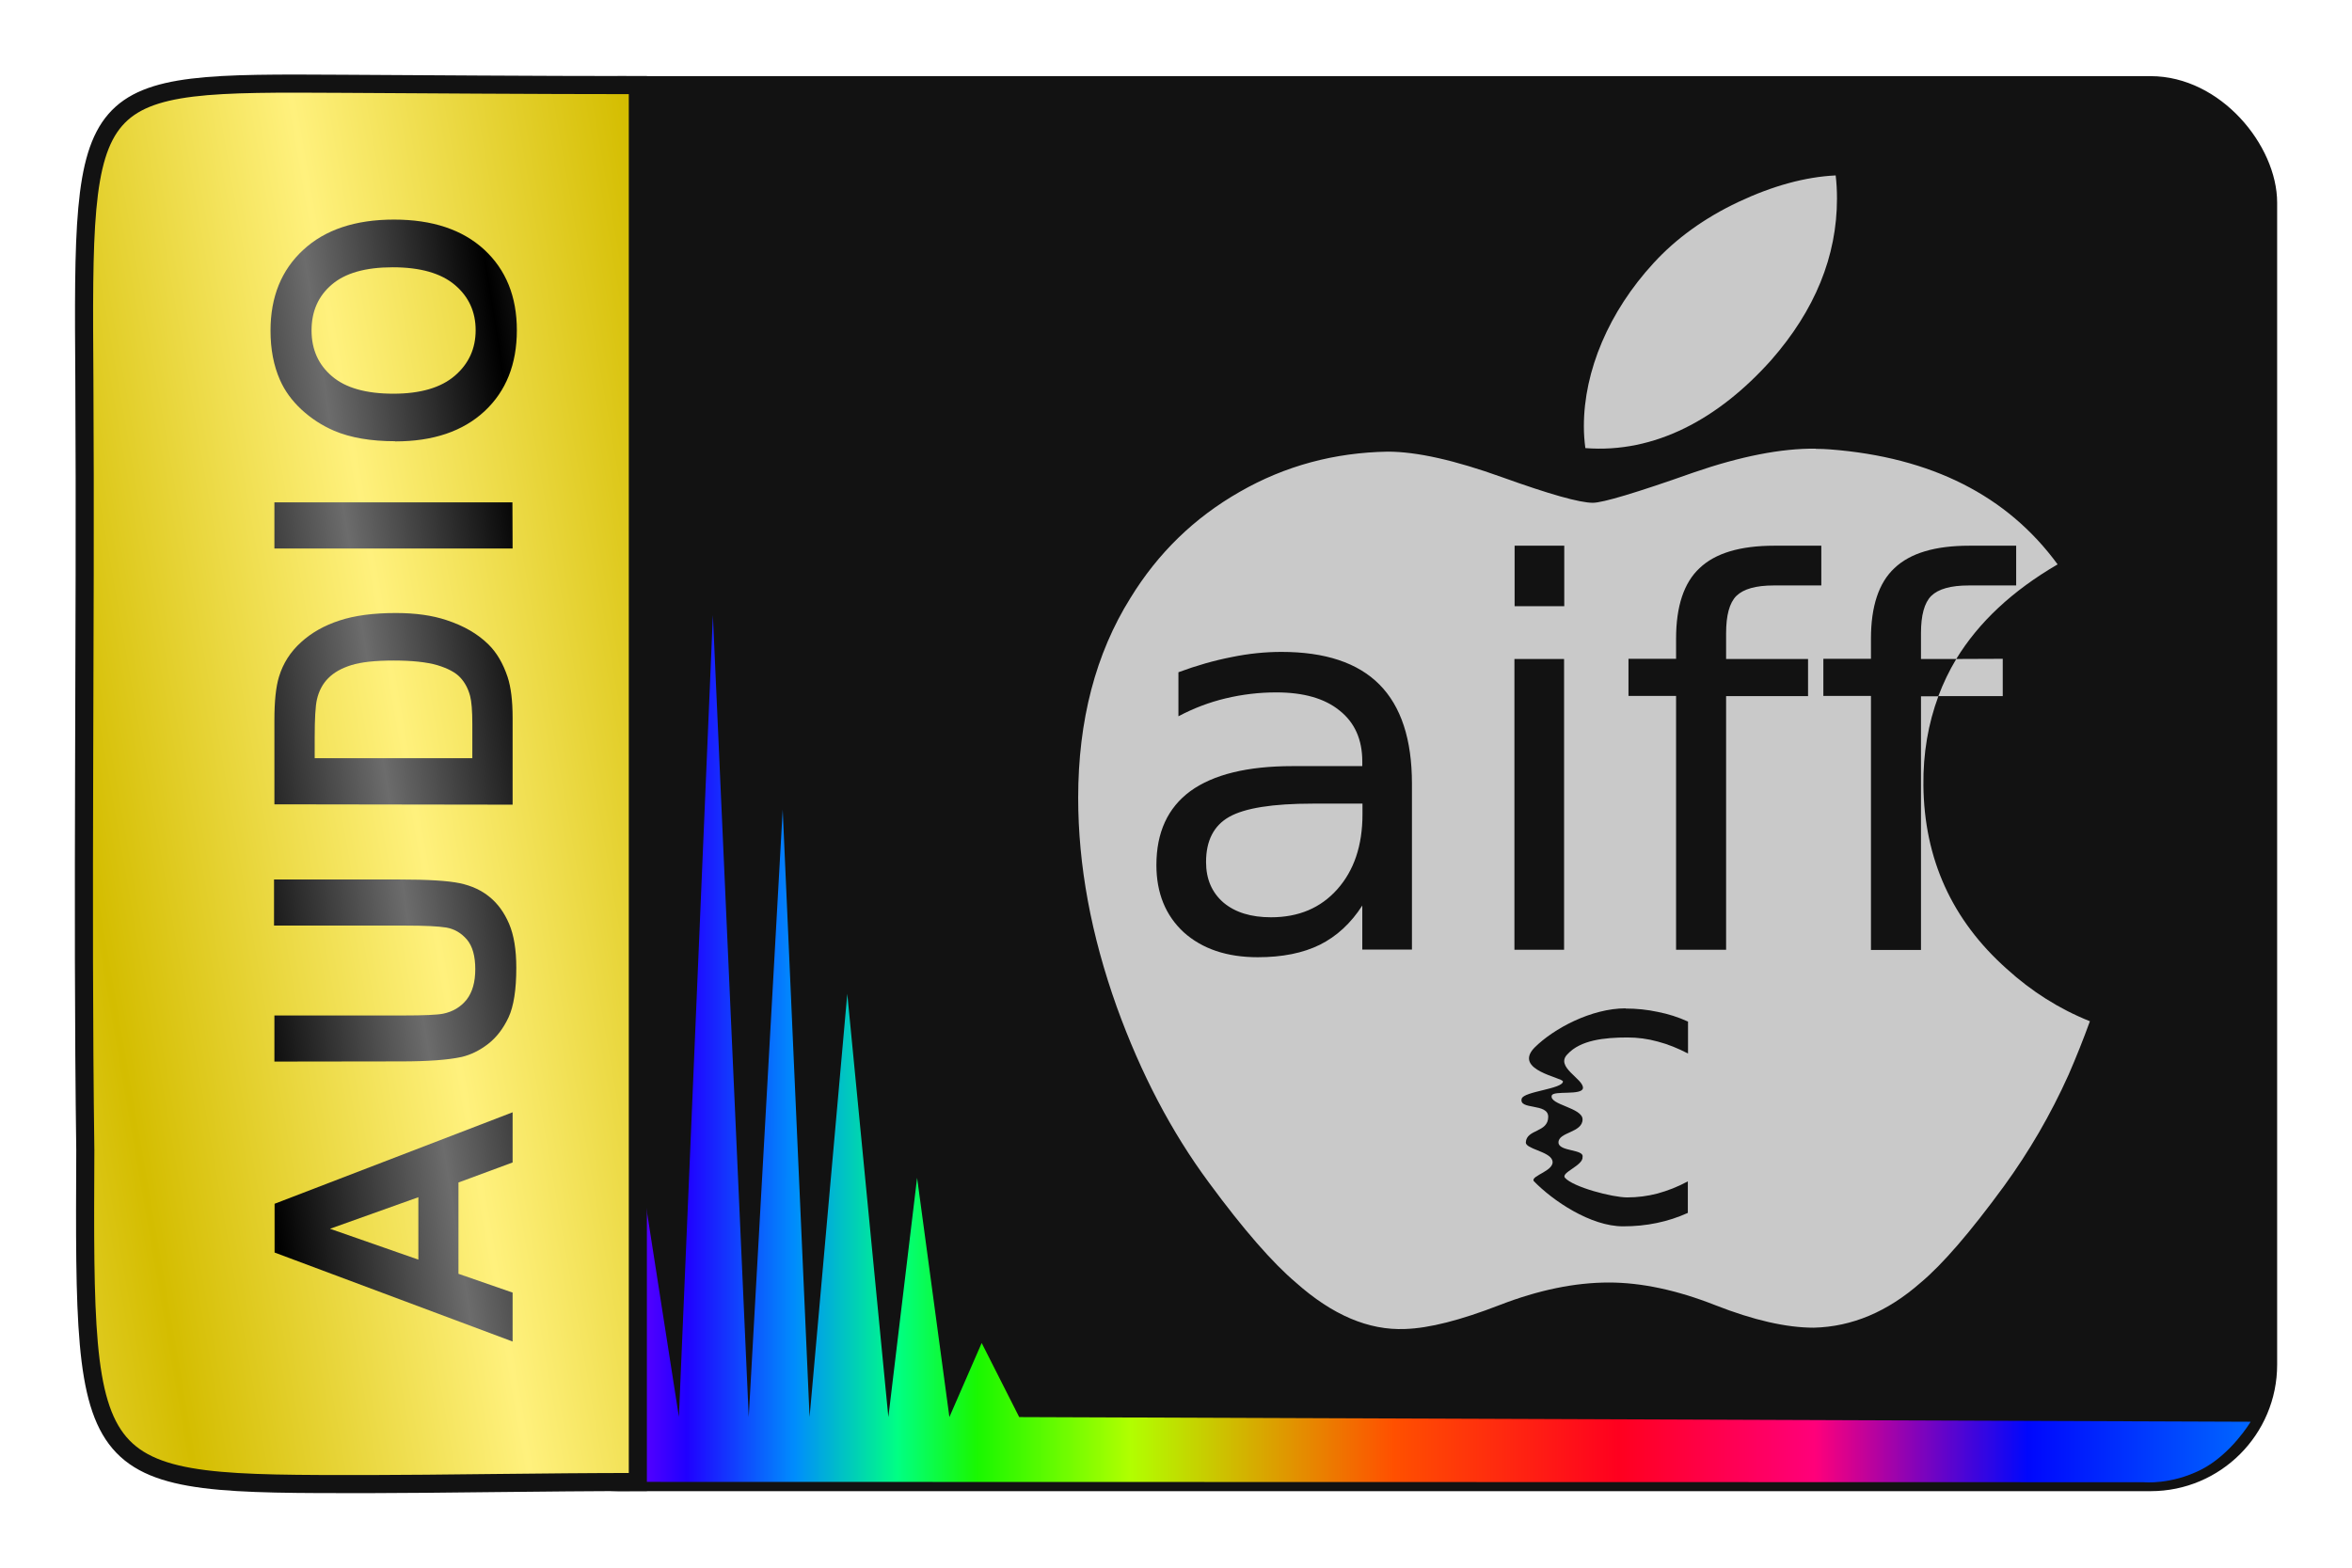 <svg viewBox="0 0 126 84" xmlns="http://www.w3.org/2000/svg"><linearGradient id="a" gradientUnits="userSpaceOnUse" spreadMethod="reflect" x1="-54.91" x2="-53.48" y1="20.56" y2="30.1"><stop offset="0" stop-color="#6c6c6c"/><stop offset="1"/></linearGradient><linearGradient id="b" gradientTransform="matrix(0 -.2 .21 0 -21.79 93.04)" gradientUnits="userSpaceOnUse" x1="67.11" x2="67.11" y1="259.37" y2="735.14"><stop offset="0" stop-color="#7e00ff"/><stop offset=".041" stop-color="#2000ff"/><stop offset=".099" stop-color="#008eff" stop-opacity=".99"/><stop offset=".154" stop-color="#00ff84"/><stop offset=".197" stop-color="#1aff00" stop-opacity=".97"/><stop offset=".279" stop-color="#b1ff00"/><stop offset=".42" stop-color="#ff5000"/><stop offset=".541" stop-color="#ff001f"/><stop offset=".646" stop-color="#ff007a"/><stop offset=".76" stop-color="#0007ff" stop-opacity=".99"/><stop offset=".881" stop-color="#0068ff"/><stop offset="1" stop-opacity=".99"/></linearGradient><filter id="c" color-interpolation-filters="sRGB" height="1" width="1" x="0" y="0"><feGaussianBlur stdDeviation=".002"/></filter><linearGradient id="d" gradientTransform="matrix(.99 0 0 .95 .36 1.93)" gradientUnits="userSpaceOnUse" spreadMethod="reflect" x1="3.66" x2="21.33" y1="42.02" y2="39.08"><stop offset="0" stop-color="#d4bd00"/><stop offset="1" stop-color="#fff17d"/></linearGradient><rect fill="#121212" height="75.14" ry="6.44" stroke="#121212" stroke-linecap="round" stroke-linejoin="round" stroke-width=".68" width="94.98" x="26.67" y="4.42"/><path d="m38.19 32.96-1.82 42.96-2.4-15.4-1.54 15.4-1.92-27.06-1.85 27.06c-.31-1.47-.92-3.96-.92-3.96l.03 7.44 87.06.02s1.46.15 3.08-.67 2.66-2.57 2.66-2.57l-65.97-.25-2.01-3.97-1.73 3.97-1.73-12.82-1.54 12.82-2.2-22.68-2.02 22.68-1.44-32.55-1.82 32.55z" fill="url(#b)" stroke-width=".97"/><path d="m34.12 4.56c-5.36 0-12.01-.05-15.75-.07-13.94-.08-13.96-.08-13.85 15.96.08 13.76-.13 27.73.05 41.18-.08 17.95-.12 17.9 15.26 17.89 3.36 0 9.58-.11 14.28-.11h.06v-74.85z" fill="url(#d)" stroke="#121212" stroke-width=".97"/><g fill="url(#a)" filter="url(#c)" stroke-width="0" transform="matrix(0 -.95 .99 0 1.85 -.66)"><path d="m-63.43 25.87h-2.83l-1.13-2.93h-5.15l-1.06 2.93h-2.76l5.02-12.88h2.75zm-4.79-5.1-1.78-4.78-1.74 4.78z"/><path d="m-60.57 12.98h2.6v6.98q0 1.66.1 2.15.17.79.79 1.27.63.47 1.72.47 1.11 0 1.67-.45.56-.46.68-1.12.11-.66.11-2.19v-7.13h2.6v6.77q0 2.32-.21 3.28-.21.96-.78 1.62-.56.66-1.51 1.05-.95.39-2.48.39-1.85 0-2.8-.42-.95-.43-1.5-1.11-.55-.69-.73-1.43-.25-1.11-.25-3.27z"/><path d="m-46.06 12.98h4.75q1.61 0 2.45.25 1.13.33 1.94 1.19.81.85 1.23 2.09.42 1.23.42 3.04 0 1.59-.4 2.74-.48 1.41-1.38 2.28-.68.66-1.83 1.03-.86.27-2.3.27h-4.9zm2.6 2.18v8.53h1.94q1.09 0 1.57-.12.63-.16 1.05-.54.42-.38.69-1.24.26-.87.26-2.36 0-1.49-.26-2.29-.26-.8-.74-1.25-.47-.45-1.2-.61-.54-.12-2.14-.12z"/><path d="m-31.63 25.87v-12.89h2.6v12.88z"/><path d="m-25.58 19.51q0-1.97.59-3.3.44-.98 1.2-1.77.76-.78 1.67-1.16 1.2-.51 2.78-.51 2.85 0 4.55 1.77 1.71 1.77 1.71 4.91 0 3.12-1.7 4.89-1.7 1.76-4.54 1.76-2.87 0-4.57-1.75-1.7-1.76-1.7-4.83zm2.68-.09q0 2.19 1.01 3.32 1.01 1.13 2.57 1.13 1.56 0 2.55-1.12 1-1.13 1-3.37 0-2.21-.98-3.3-.97-1.09-2.58-1.09-1.61 0-2.59 1.11-.98 1.1-.98 3.32z"/></g><path d="m98.33 9.4c-1.63.08-3.37.56-5.2 1.42-1.84.87-3.35 1.97-4.55 3.28-2.39 2.6-3.73 5.77-3.73 8.74 0 .41.03.8.08 1.17 3.71.29 7.13-1.55 9.96-4.72 2.34-2.67 3.52-5.56 3.52-8.65 0-.41-.02-.82-.07-1.24zm-1.06 14.64c-1.84-.02-4.03.41-6.55 1.28-3.05 1.08-4.86 1.62-5.39 1.62-.71 0-2.33-.46-4.86-1.37s-4.57-1.37-6.13-1.37c-2.84.05-5.48.75-7.92 2.15-2.44 1.39-4.39 3.29-5.86 5.69-1.87 2.99-2.8 6.57-2.8 10.71 0 3.62.69 7.35 2.07 11.21 1.29 3.57 2.93 6.7 4.93 9.4 1.86 2.53 3.42 4.31 4.66 5.36 1.95 1.74 3.9 2.57 5.85 2.49 1.29-.04 2.97-.47 5.06-1.28s4.04-1.21 5.86-1.21c1.73 0 3.63.4 5.69 1.21s3.82 1.21 5.29 1.21c2.04-.05 3.95-.85 5.73-2.42 1.15-.96 2.64-2.68 4.46-5.17 1.33-1.83 2.49-3.81 3.46-5.97.4-.92.78-1.87 1.14-2.86-1.65-.66-3.13-1.6-4.46-2.81-2.93-2.61-4.42-5.89-4.46-9.83-.02-1.72.26-3.31.8-4.77h-.93v13.59h-2.68v-13.61h-2.55v-1.99h2.55v-1.08c0-1.73.42-3 1.26-3.78.84-.8 2.17-1.2 4-1.2h2.52v2.13h-2.55c-.96 0-1.62.19-2 .56-.37.37-.55 1.04-.55 2v1.38h1.89c1.2-1.97 3.01-3.66 5.43-5.07-2.7-3.69-6.77-5.74-12.18-6.16-.25-.02-.51-.03-.77-.03zm7.53 11.27c-.38.63-.7 1.3-.96 1.99h3.45v-2zm-23.66-6.07h2.66v3.24h-2.66zm13.91 0h2.52v2.13h-2.55c-.96 0-1.62.19-2 .56-.37.37-.55 1.04-.55 2v1.38h4.39v1.99h-4.39v13.59h-2.68v-13.6h-2.55v-1.99h2.55v-1.08c0-1.73.42-3 1.26-3.78.84-.8 2.17-1.2 4-1.2zm-26.41 5.69c2.35 0 4.1.58 5.26 1.75s1.74 2.94 1.74 5.31v8.89h-2.66v-2.36c-.61.95-1.37 1.65-2.27 2.1-.91.45-2.02.67-3.33.67-1.66 0-2.98-.45-3.97-1.34-.97-.9-1.46-2.1-1.46-3.6 0-1.75.61-3.07 1.82-3.96 1.23-.89 3.05-1.34 5.47-1.34h3.74v-.25c0-1.18-.41-2.09-1.22-2.73-.8-.65-1.93-.97-3.39-.97-.93 0-1.83.11-2.71.32s-1.72.53-2.53.96v-2.36c.97-.36 1.92-.63 2.84-.81.92-.19 1.81-.28 2.68-.28zm12.49.38h2.66v15.58h-2.66zm-10.81 7.75c-2.15 0-3.64.24-4.47.71s-1.24 1.28-1.24 2.42c0 .91.31 1.63.93 2.17.63.53 1.48.79 2.55.79 1.48 0 2.66-.5 3.55-1.5.9-1.01 1.35-2.35 1.35-4.02v-.57zm16.77 10.98c.59 0 1.16.06 1.72.18.56.11 1.1.28 1.62.52v1.71c-.54-.28-1.08-.5-1.62-.64-.54-.15-1.08-.22-1.63-.22-1.23 0-2.51.14-3.2.89-.71.69.88 1.34.82 1.83-.06.4-1.58.11-1.67.39-.15.5 1.65.65 1.65 1.28 0 .72-1.3.67-1.29 1.24.01.49 1.38.35 1.29.77.05.46-1.19.84-.94 1.12.44.5 2.54 1.05 3.33 1.05.55 0 1.1-.07 1.63-.21.54-.15 1.09-.36 1.62-.65v1.69c-.53.24-1.08.42-1.66.54-.57.12-1.17.18-1.81.18-1.74 0-3.76-1.37-4.78-2.42-.21-.3 1.21-.56.98-1.14-.18-.46-1.43-.59-1.41-.94.04-.72 1.2-.51 1.2-1.37 0-.75-1.59-.35-1.42-.97.11-.39 2.19-.52 2.21-.92.01-.21-2.69-.6-1.53-1.81 1.04-1.04 3.07-2.11 4.88-2.11z" fill="#c9c9c9" stroke-width=".39"/></svg>
